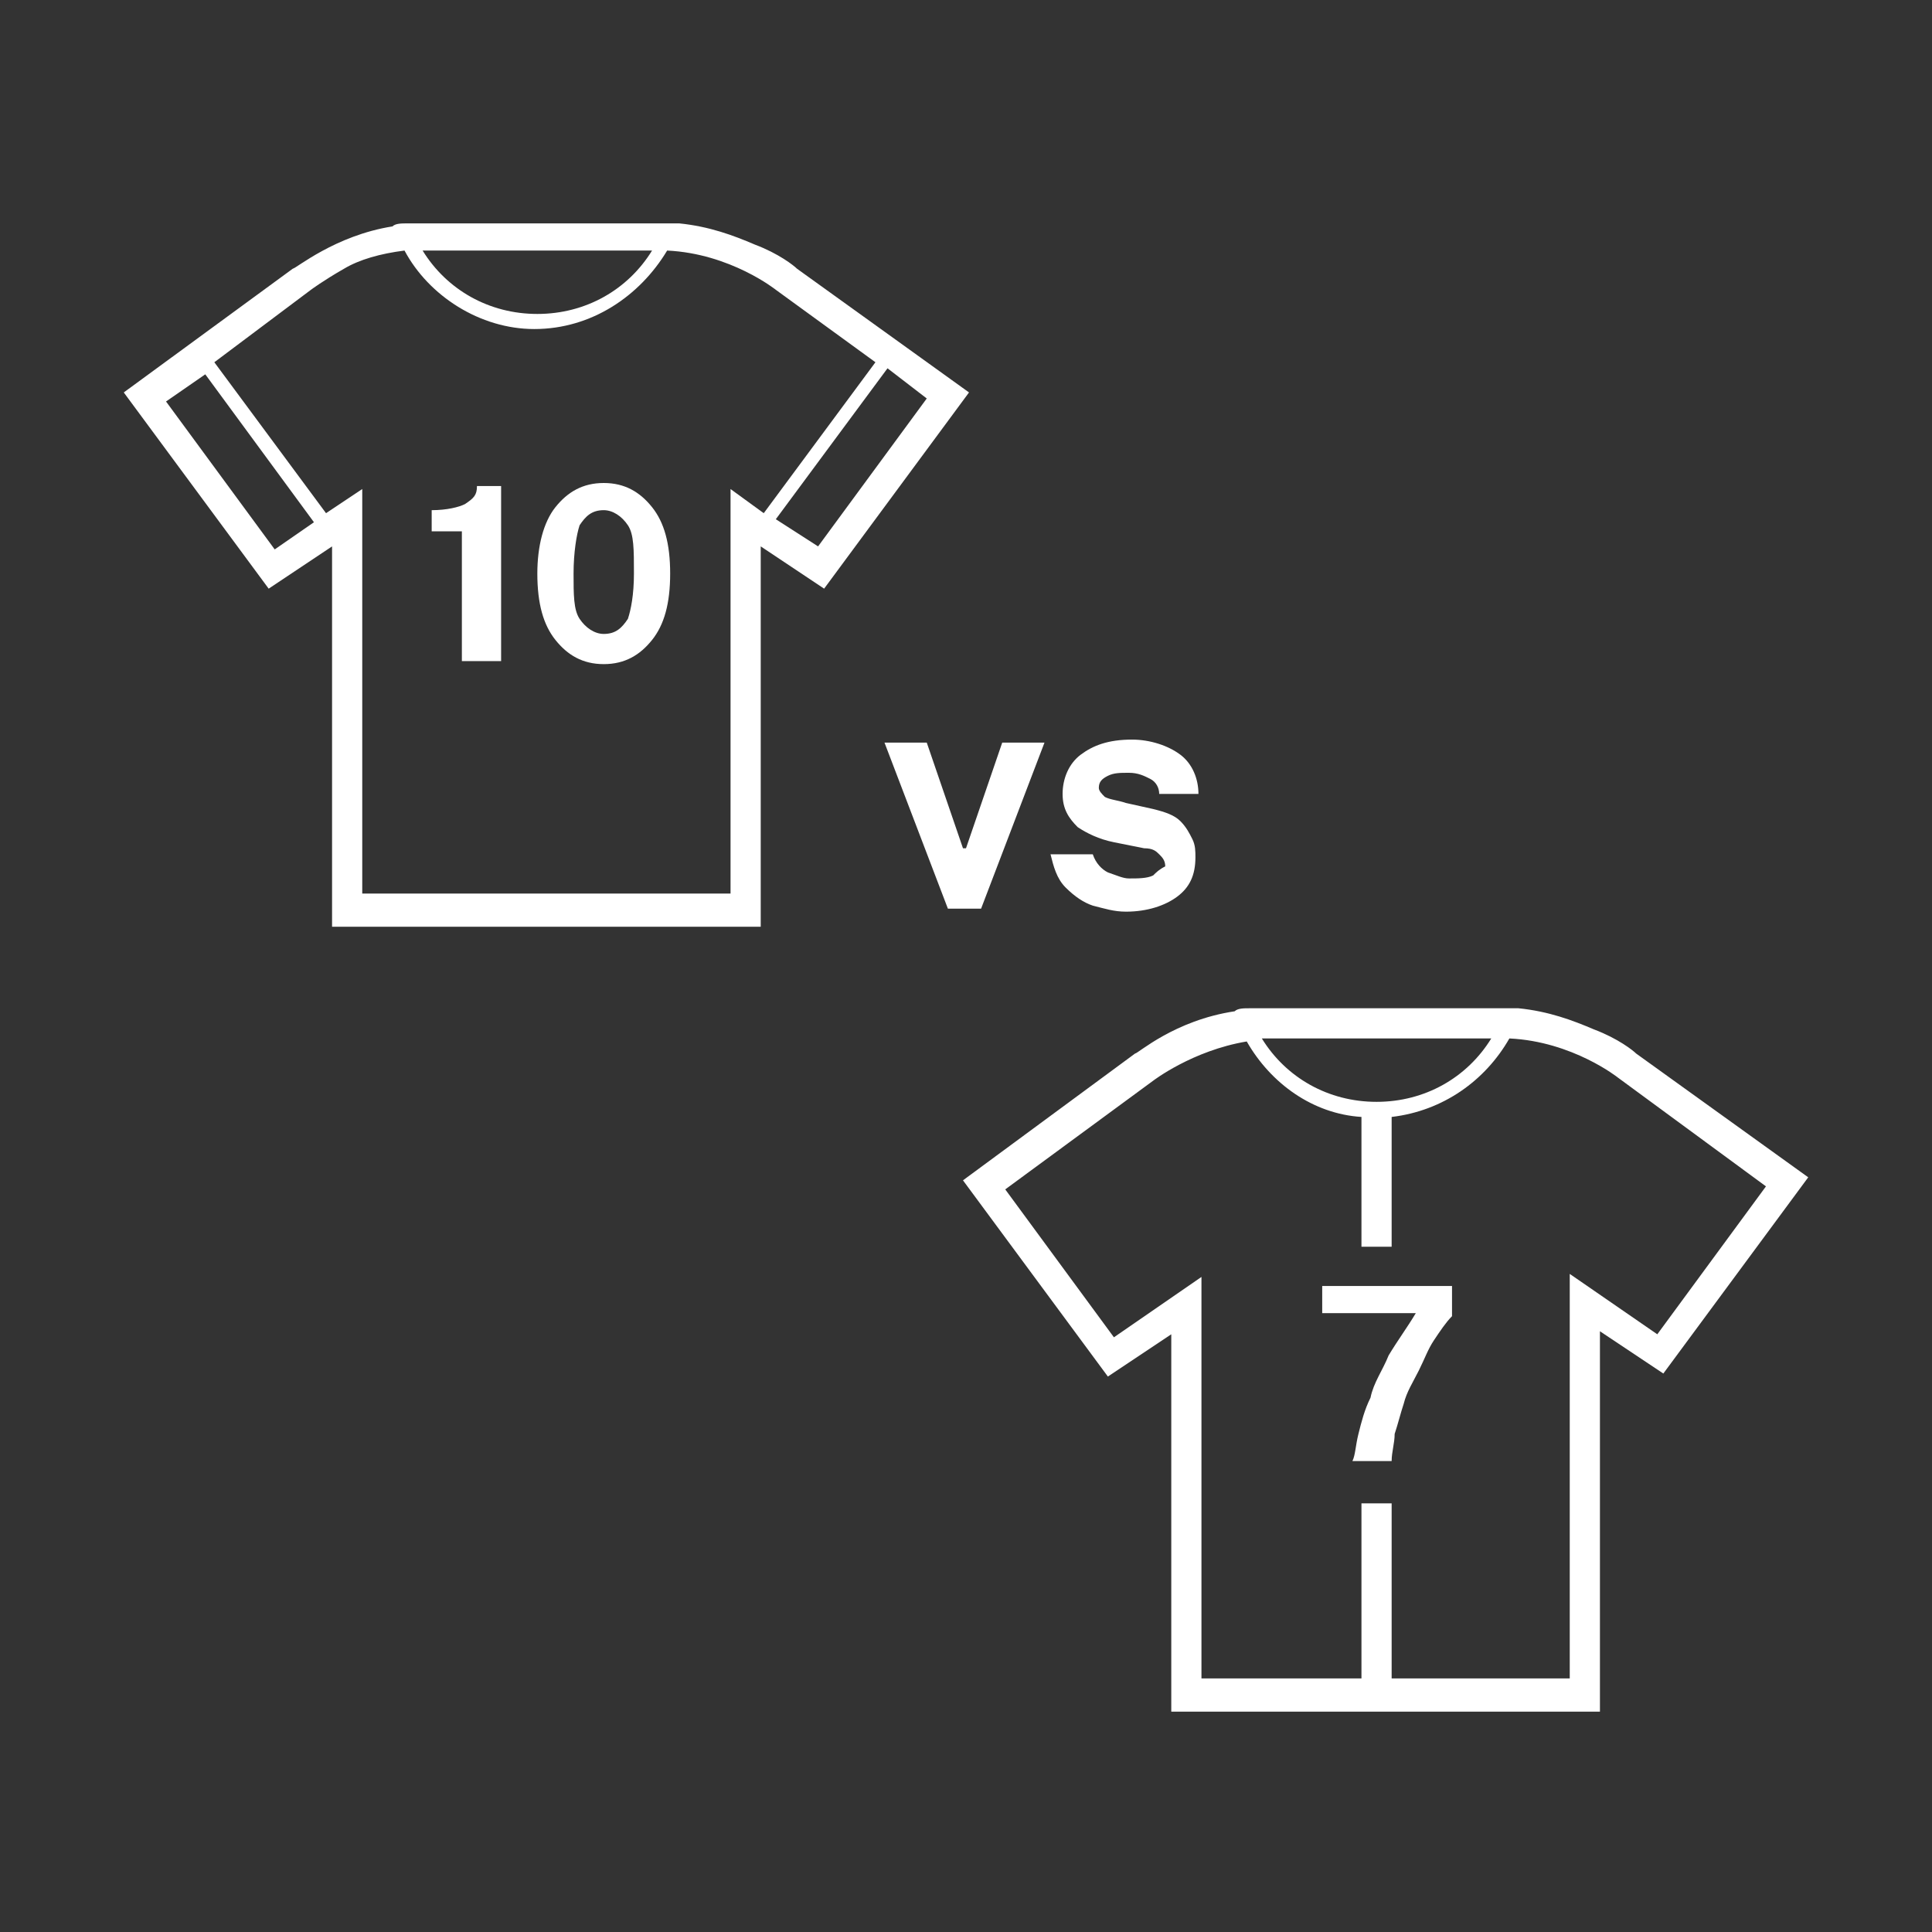 <?xml version="1.0" encoding="utf-8"?>
<!-- Generator: Adobe Illustrator 24.2.1, SVG Export Plug-In . SVG Version: 6.00 Build 0)  -->
<svg version="1.1" id="Capa_1" xmlns="http://www.w3.org/2000/svg" xmlns:xlink="http://www.w3.org/1999/xlink" x="0px" y="0px"
	 viewBox="0 0 64 64" style="enable-background:new 0 0 64 64;" xml:space="preserve">
<rect x="0" y="0" width="64" height="64" fill="#333333" stroke="none"/>
<style type="text/css">
	.st0{fill:#FFFFFF;}
	.st1{fill:none;}
</style>
<g>
	<path class="st0" d="M15.4,16.7c-0.2,0.1-0.6,0.2-1.1,0.2v0.7h1v4.3h1.3v-5.8h-0.8C15.8,16.4,15.7,16.5,15.4,16.7z"/>
	<path class="st0" d="M20,16c-0.7,0-1.2,0.3-1.6,0.8s-0.6,1.3-0.6,2.2c0,1,0.2,1.7,0.6,2.2S19.3,22,20,22s1.2-0.3,1.6-0.8
		s0.6-1.2,0.6-2.2s-0.2-1.7-0.6-2.2S20.7,16,20,16z M20.8,20.5C20.6,20.8,20.4,21,20,21c-0.3,0-0.6-0.2-0.8-0.5
		C19,20.2,19,19.7,19,19s0.1-1.3,0.2-1.6c0.2-0.3,0.4-0.5,0.8-0.5c0.3,0,0.6,0.2,0.8,0.5C21,17.7,21,18.2,21,19
		C21,19.7,20.9,20.2,20.8,20.5z"/>
	<path class="st0" d="M26.4,8.9c-0.1-0.1-0.6-0.5-1.4-0.8c-0.7-0.3-1.5-0.6-2.5-0.7c-0.2,0-0.3,0-0.5,0h-7.9c-0.2,0-0.4,0-0.6,0
		c-0.2,0-0.4,0-0.5,0.1c-1.9,0.3-3.2,1.4-3.3,1.4L4.1,13l4.8,6.5l2.1-1.4v12.6h14.2V18.1l2.1,1.4l4.8-6.5L26.4,8.9z M21.6,8.3
		c-0.8,1.3-2.2,2.1-3.8,2.1c-1.6,0-3-0.8-3.8-2.1C14,8.3,21.6,8.3,21.6,8.3z M10.4,17.3l-1.3,0.9l-3.6-4.9l1.3-0.9l0,0L10.4,17.3
		L10.4,17.3z M24.2,16.2v13.4H12V16.2L10.8,17l0,0l-3.7-5l3.2-2.4c0,0,0.4-0.3,1.1-0.7c0.5-0.3,1.2-0.5,2-0.6
		c0.8,1.5,2.5,2.6,4.3,2.6c1.9,0,3.5-1.1,4.4-2.6c2.1,0.1,3.6,1.3,3.6,1.3L29,12l-3.7,5L24.2,16.2z M27.1,18.1l-1.4-0.9l3.7-5l1.3,1
		L27.1,18.1z"/>
	<path class="st0" d="M43.8,43.5h3.1c-0.3,0.5-0.6,0.9-0.9,1.4c-0.2,0.5-0.5,0.9-0.6,1.4c-0.2,0.4-0.3,0.8-0.4,1.2
		c-0.1,0.4-0.1,0.7-0.2,0.9h1.3c0-0.3,0.1-0.6,0.1-0.9c0.1-0.3,0.2-0.7,0.3-1c0.1-0.4,0.3-0.7,0.5-1.1c0.2-0.4,0.3-0.7,0.5-1
		s0.4-0.6,0.6-0.8v-1h-4.3C43.8,42.6,43.8,43.5,43.8,43.5z"/>
	<path class="st0" d="M54.2,34.9c-0.1-0.1-0.6-0.5-1.4-0.8c-0.7-0.3-1.5-0.6-2.5-0.7c-0.2,0-0.3,0-0.5,0H42c-0.2,0-0.4,0-0.6,0
		c-0.2,0-0.4,0-0.5,0.1c-2,0.3-3.2,1.4-3.3,1.4l-5.7,4.2l4.8,6.5l2.1-1.4v12.5H53V44.1l2.1,1.4l4.8-6.5L54.2,34.9z M49.4,34.4
		c-0.8,1.3-2.2,2.1-3.8,2.1s-3-0.8-3.8-2.1H49.4z M54.9,44.2l-2.9-2v13.4h-5.9v-5.8h-1v5.8h-5.3V42.3l-2.9,2l-3.6-4.9l4.9-3.6
		c0,0,1.3-1,3.1-1.3c0.8,1.4,2.2,2.4,3.8,2.5v4.3h1V37l0,0c1.7-0.2,3.1-1.2,3.9-2.6c2.1,0.1,3.6,1.3,3.6,1.3l4.9,3.6L54.9,44.2z"/>
	<polygon class="st0" points="34.6,24.6 33.2,24.6 32,28.1 31.9,28.1 30.7,24.6 29.3,24.6 31.4,30.1 32.5,30.1 	"/>
	<path class="st0" d="M37.4,29.1c-0.2,0-0.4-0.1-0.7-0.2c-0.2-0.1-0.4-0.3-0.5-0.6h-1.4c0.1,0.4,0.2,0.8,0.5,1.1
		c0.3,0.3,0.6,0.5,0.9,0.6c0.4,0.1,0.7,0.2,1.1,0.2c0.7,0,1.3-0.2,1.7-0.5s0.6-0.7,0.6-1.3c0-0.2,0-0.4-0.1-0.6s-0.2-0.4-0.4-0.6
		s-0.5-0.3-0.9-0.4l-0.9-0.2c-0.3-0.1-0.5-0.1-0.7-0.2c-0.1-0.1-0.2-0.2-0.2-0.3c0-0.2,0.1-0.3,0.3-0.4s0.4-0.1,0.7-0.1
		s0.5,0.1,0.7,0.2s0.3,0.3,0.3,0.5h1.3c0-0.5-0.2-1-0.6-1.3c-0.4-0.3-1-0.5-1.6-0.5c-0.8,0-1.3,0.2-1.7,0.5s-0.6,0.8-0.6,1.3
		s0.2,0.8,0.5,1.1c0.3,0.2,0.7,0.4,1.2,0.5l1,0.2c0.3,0,0.4,0.1,0.5,0.2s0.2,0.2,0.2,0.4c-0.2,0.1-0.3,0.2-0.4,0.3
		C38,29.1,37.7,29.1,37.4,29.1z"/>
</g>
<rect class="st1" width="64" height="64"/>
</svg>
